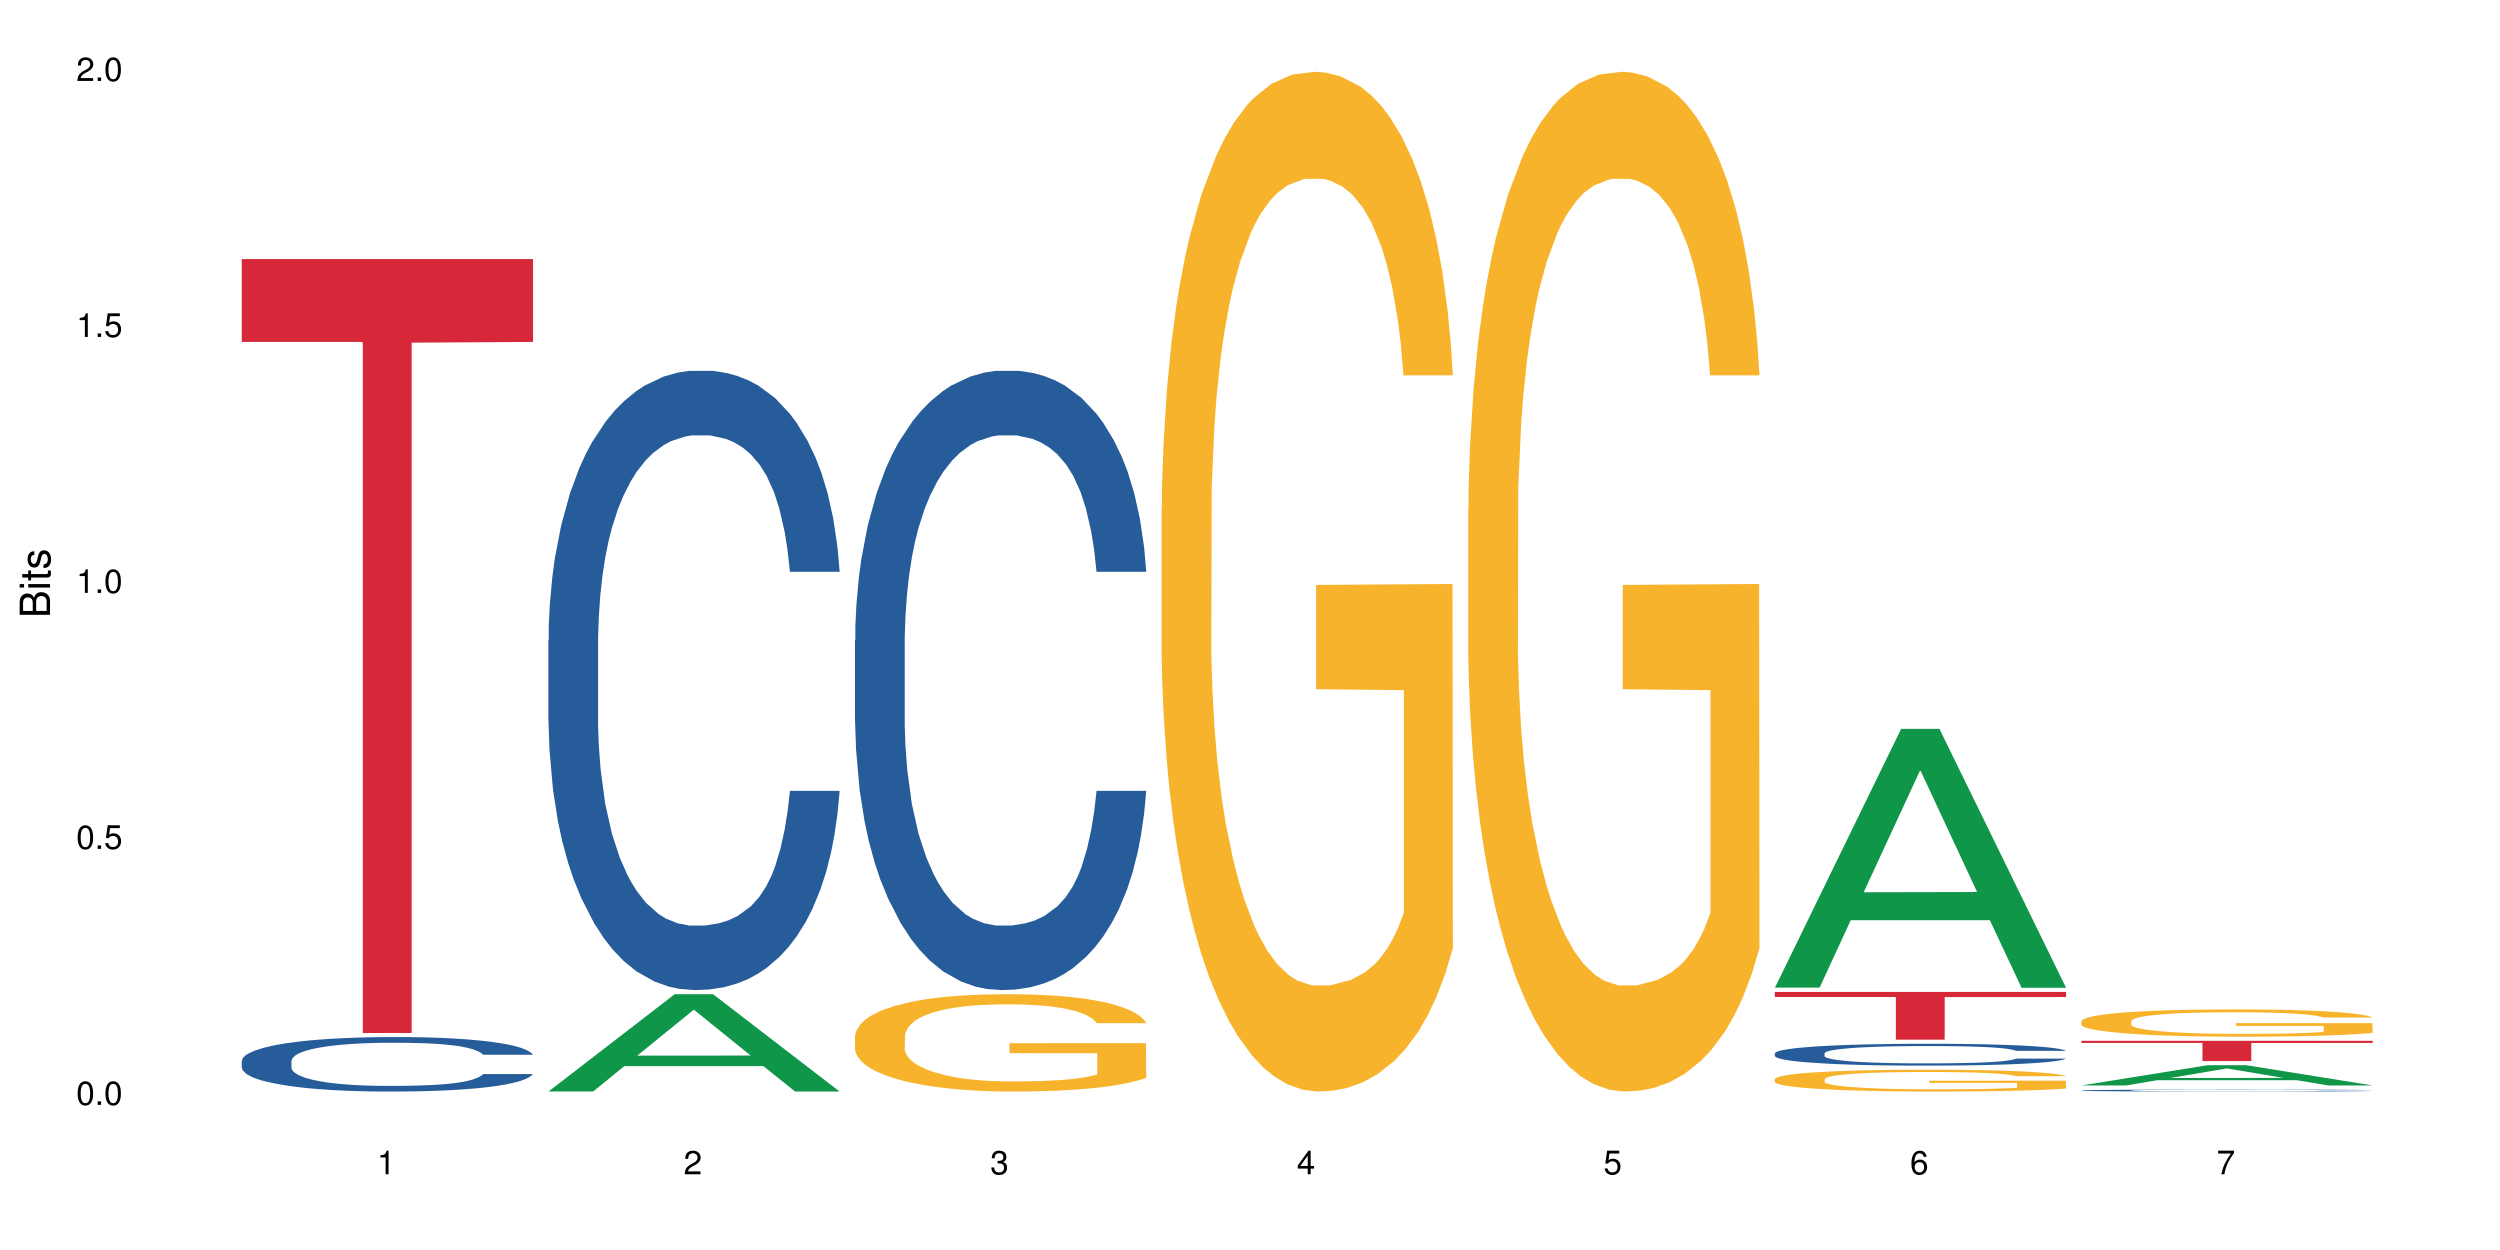 <?xml version="1.0" encoding="UTF-8"?>
<svg xmlns="http://www.w3.org/2000/svg" xmlns:xlink="http://www.w3.org/1999/xlink" width="720pt" height="360pt" viewBox="0 0 720 360" version="1.1">
<defs>
<g>
<symbol overflow="visible" id="glyph0-0">
<path style="stroke:none;" d=""/>
</symbol>
<symbol overflow="visible" id="glyph0-1">
<path style="stroke:none;" d="M 2.641 -6.797 C 2 -6.797 1.422 -6.531 1.078 -6.047 C 0.641 -5.453 0.406 -4.547 0.406 -3.297 C 0.406 -1 1.188 0.219 2.641 0.219 C 4.078 0.219 4.859 -1 4.859 -3.234 C 4.859 -4.562 4.656 -5.438 4.203 -6.047 C 3.844 -6.531 3.281 -6.797 2.641 -6.797 Z M 2.641 -6.047 C 3.547 -6.047 4 -5.125 4 -3.312 C 4 -1.375 3.562 -0.484 2.625 -0.484 C 1.734 -0.484 1.281 -1.422 1.281 -3.281 C 1.281 -5.141 1.734 -6.047 2.641 -6.047 Z M 2.641 -6.047 "/>
</symbol>
<symbol overflow="visible" id="glyph0-2">
<path style="stroke:none;" d="M 1.828 -1 L 0.828 -1 L 0.828 0 L 1.828 0 Z M 1.828 -1 "/>
</symbol>
<symbol overflow="visible" id="glyph0-3">
<path style="stroke:none;" d="M 4.562 -6.797 L 1.062 -6.797 L 0.547 -3.094 L 1.328 -3.094 C 1.719 -3.562 2.047 -3.734 2.578 -3.734 C 3.484 -3.734 4.062 -3.109 4.062 -2.094 C 4.062 -1.125 3.484 -0.531 2.578 -0.531 C 1.828 -0.531 1.375 -0.906 1.188 -1.672 L 0.328 -1.672 C 0.453 -1.109 0.547 -0.844 0.75 -0.594 C 1.125 -0.078 1.828 0.219 2.594 0.219 C 3.969 0.219 4.922 -0.781 4.922 -2.219 C 4.922 -3.562 4.031 -4.484 2.719 -4.484 C 2.25 -4.484 1.859 -4.359 1.469 -4.062 L 1.734 -5.969 L 4.562 -5.969 Z M 4.562 -6.797 "/>
</symbol>
<symbol overflow="visible" id="glyph0-4">
<path style="stroke:none;" d="M 2.484 -4.844 L 2.484 0 L 3.328 0 L 3.328 -6.797 L 2.766 -6.797 C 2.469 -5.75 2.281 -5.609 0.984 -5.453 L 0.984 -4.844 Z M 2.484 -4.844 "/>
</symbol>
<symbol overflow="visible" id="glyph0-5">
<path style="stroke:none;" d="M 4.859 -0.828 L 1.281 -0.828 C 1.359 -1.391 1.672 -1.75 2.5 -2.234 L 3.469 -2.75 C 4.406 -3.266 4.906 -3.969 4.906 -4.812 C 4.906 -5.375 4.672 -5.906 4.266 -6.266 C 3.859 -6.625 3.375 -6.797 2.719 -6.797 C 1.859 -6.797 1.219 -6.5 0.844 -5.922 C 0.609 -5.562 0.5 -5.125 0.484 -4.438 L 1.328 -4.438 C 1.359 -4.906 1.406 -5.188 1.531 -5.406 C 1.75 -5.812 2.188 -6.062 2.703 -6.062 C 3.469 -6.062 4.031 -5.516 4.031 -4.781 C 4.031 -4.25 3.719 -3.797 3.125 -3.438 L 2.234 -2.938 C 0.812 -2.141 0.406 -1.5 0.328 0 L 4.859 0 Z M 4.859 -0.828 "/>
</symbol>
<symbol overflow="visible" id="glyph0-6">
<path style="stroke:none;" d="M 2.125 -3.125 L 2.578 -3.125 C 3.516 -3.125 3.984 -2.703 3.984 -1.891 C 3.984 -1.031 3.469 -0.531 2.578 -0.531 C 1.656 -0.531 1.203 -0.984 1.156 -1.969 L 0.312 -1.969 C 0.344 -1.422 0.438 -1.078 0.609 -0.766 C 0.953 -0.109 1.625 0.219 2.547 0.219 C 3.953 0.219 4.859 -0.609 4.859 -1.906 C 4.859 -2.766 4.516 -3.25 3.703 -3.516 C 4.344 -3.766 4.656 -4.25 4.656 -4.938 C 4.656 -6.109 3.875 -6.797 2.578 -6.797 C 1.203 -6.797 0.484 -6.047 0.453 -4.609 L 1.297 -4.609 C 1.312 -5.016 1.344 -5.25 1.453 -5.453 C 1.641 -5.828 2.062 -6.062 2.594 -6.062 C 3.344 -6.062 3.797 -5.625 3.797 -4.906 C 3.797 -4.422 3.609 -4.141 3.25 -3.984 C 3.016 -3.891 2.719 -3.844 2.125 -3.844 Z M 2.125 -3.125 "/>
</symbol>
<symbol overflow="visible" id="glyph0-7">
<path style="stroke:none;" d="M 3.141 -1.625 L 3.141 0 L 3.984 0 L 3.984 -1.625 L 4.984 -1.625 L 4.984 -2.391 L 3.984 -2.391 L 3.984 -6.797 L 3.359 -6.797 L 0.266 -2.516 L 0.266 -1.625 Z M 3.141 -2.391 L 1 -2.391 L 3.141 -5.359 Z M 3.141 -2.391 "/>
</symbol>
<symbol overflow="visible" id="glyph0-8">
<path style="stroke:none;" d="M 4.781 -5.031 C 4.609 -6.141 3.891 -6.797 2.844 -6.797 C 2.094 -6.797 1.422 -6.438 1.031 -5.828 C 0.609 -5.172 0.406 -4.344 0.406 -3.094 C 0.406 -1.953 0.578 -1.234 0.984 -0.625 C 1.359 -0.078 1.953 0.219 2.703 0.219 C 3.984 0.219 4.922 -0.734 4.922 -2.078 C 4.922 -3.344 4.062 -4.234 2.844 -4.234 C 2.172 -4.234 1.641 -3.969 1.281 -3.469 C 1.281 -5.125 1.828 -6.047 2.797 -6.047 C 3.391 -6.047 3.797 -5.672 3.938 -5.031 Z M 2.734 -3.484 C 3.547 -3.484 4.062 -2.922 4.062 -2 C 4.062 -1.156 3.484 -0.531 2.703 -0.531 C 1.922 -0.531 1.328 -1.188 1.328 -2.047 C 1.328 -2.891 1.906 -3.484 2.734 -3.484 Z M 2.734 -3.484 "/>
</symbol>
<symbol overflow="visible" id="glyph0-9">
<path style="stroke:none;" d="M 4.984 -6.797 L 0.438 -6.797 L 0.438 -5.969 L 4.109 -5.969 C 2.5 -3.656 1.828 -2.234 1.328 0 L 2.219 0 C 2.594 -2.172 3.453 -4.047 4.984 -6.094 Z M 4.984 -6.797 "/>
</symbol>
<symbol overflow="visible" id="glyph1-0">
<path style="stroke:none;" d=""/>
</symbol>
<symbol overflow="visible" id="glyph1-1">
<path style="stroke:none;" d="M 0 -0.953 L 0 -4.891 C 0 -5.719 -0.234 -6.344 -0.734 -6.797 C -1.188 -7.234 -1.812 -7.469 -2.5 -7.469 C -3.547 -7.469 -4.188 -7 -4.625 -5.875 C -4.984 -6.672 -5.641 -7.094 -6.531 -7.094 C -7.156 -7.094 -7.734 -6.859 -8.141 -6.391 C -8.562 -5.938 -8.75 -5.344 -8.75 -4.5 L -8.75 -0.953 Z M -4.984 -2.062 L -7.766 -2.062 L -7.766 -4.219 C -7.766 -4.844 -7.688 -5.203 -7.453 -5.5 C -7.219 -5.812 -6.859 -5.969 -6.375 -5.969 C -5.906 -5.969 -5.531 -5.812 -5.297 -5.5 C -5.062 -5.203 -4.984 -4.844 -4.984 -4.219 Z M -0.984 -2.062 L -4 -2.062 L -4 -4.781 C -4 -5.328 -3.859 -5.688 -3.578 -5.953 C -3.297 -6.219 -2.922 -6.359 -2.484 -6.359 C -2.062 -6.359 -1.688 -6.219 -1.406 -5.953 C -1.109 -5.688 -0.984 -5.328 -0.984 -4.781 Z M -0.984 -2.062 "/>
</symbol>
<symbol overflow="visible" id="glyph1-2">
<path style="stroke:none;" d="M -6.281 -1.797 L -6.281 -0.797 L 0 -0.797 L 0 -1.797 Z M -8.75 -1.797 L -8.75 -0.797 L -7.484 -0.797 L -7.484 -1.797 Z M -8.75 -1.797 "/>
</symbol>
<symbol overflow="visible" id="glyph1-3">
<path style="stroke:none;" d="M -6.281 -3.047 L -6.281 -2.016 L -8.016 -2.016 L -8.016 -1.016 L -6.281 -1.016 L -6.281 -0.172 L -5.469 -0.172 L -5.469 -1.016 L -0.719 -1.016 C -0.078 -1.016 0.281 -1.453 0.281 -2.234 C 0.281 -2.469 0.25 -2.719 0.188 -3.047 L -0.641 -3.047 C -0.609 -2.922 -0.594 -2.766 -0.594 -2.562 C -0.594 -2.141 -0.719 -2.016 -1.156 -2.016 L -5.469 -2.016 L -5.469 -3.047 Z M -6.281 -3.047 "/>
</symbol>
<symbol overflow="visible" id="glyph1-4">
<path style="stroke:none;" d="M -4.531 -5.25 C -5.766 -5.25 -6.469 -4.422 -6.469 -2.969 C -6.469 -1.516 -5.719 -0.562 -4.547 -0.562 C -3.562 -0.562 -3.094 -1.062 -2.734 -2.562 L -2.516 -3.484 C -2.344 -4.188 -2.094 -4.469 -1.625 -4.469 C -1.047 -4.469 -0.641 -3.875 -0.641 -3 C -0.641 -2.453 -0.797 -2 -1.062 -1.75 C -1.25 -1.594 -1.422 -1.531 -1.875 -1.469 L -1.875 -0.406 C -0.422 -0.453 0.281 -1.266 0.281 -2.922 C 0.281 -4.5 -0.5 -5.516 -1.719 -5.516 C -2.656 -5.516 -3.172 -4.984 -3.469 -3.734 L -3.703 -2.766 C -3.891 -1.953 -4.156 -1.609 -4.594 -1.609 C -5.172 -1.609 -5.547 -2.125 -5.547 -2.938 C -5.547 -3.75 -5.203 -4.172 -4.531 -4.203 Z M -4.531 -5.25 "/>
</symbol>
</g>
</defs>
<g id="surface14652">
<rect x="0" y="0" width="720" height="360" style="fill:rgb(100%,100%,100%);fill-opacity:1;stroke:none;"/>
<path style=" stroke:none;fill-rule:nonzero;fill:rgb(14.51%,36.078%,60%);fill-opacity:1;" d="M 69.629 305.508 L 69.73 305.496 L 69.73 305.152 L 70.039 304.605 L 70.754 303.918 L 71.473 303.445 L 73.312 302.598 L 75.871 301.781 L 78.531 301.152 L 80.473 300.777 L 82.211 300.492 L 86.203 299.961 L 88.762 299.688 L 91.523 299.445 L 94.898 299.199 L 97.352 299.059 L 102.879 298.828 L 106.969 298.727 L 110.141 298.684 L 116.996 298.684 L 121.086 298.742 L 124.055 298.812 L 127.328 298.93 L 130.09 299.059 L 134.898 299.371 L 139.195 299.773 L 141.141 300.004 L 144.207 300.449 L 146.562 300.879 L 148.199 301.25 L 150.039 301.781 L 151.676 302.426 L 152.902 303.16 L 153.516 303.773 L 139.195 303.773 L 138.48 303.203 L 137.66 302.758 L 136.125 302.168 L 134.59 301.754 L 132.441 301.336 L 130.5 301.066 L 127.84 300.793 L 125.488 300.621 L 123.031 300.492 L 120.68 300.406 L 116.176 300.32 L 110.961 300.32 L 109.016 300.348 L 105.027 300.461 L 102.879 300.562 L 99.809 300.766 L 97.66 300.949 L 95.102 301.238 L 93.363 301.48 L 91.215 301.855 L 89.68 302.184 L 87.941 302.656 L 86.918 303.016 L 85.996 303.418 L 85.18 303.891 L 84.566 304.391 L 84.156 304.922 L 83.953 305.438 L 83.953 307.66 L 84.156 308.176 L 84.668 308.777 L 85.996 309.652 L 87.941 310.414 L 90.191 311.016 L 92.34 311.445 L 93.566 311.645 L 95.203 311.875 L 97.762 312.164 L 101.445 312.449 L 103.594 312.562 L 106.867 312.68 L 110.242 312.734 L 114.746 312.734 L 118.734 312.68 L 121.395 312.605 L 124.156 312.492 L 127.941 312.25 L 130.293 312.02 L 132.34 311.746 L 133.875 311.473 L 134.898 311.246 L 136.434 310.801 L 137.66 310.312 L 138.582 309.812 L 139.195 309.324 L 153.516 309.324 L 152.902 309.898 L 151.984 310.457 L 151.062 310.871 L 149.629 311.375 L 147.992 311.82 L 145.641 312.32 L 143.695 312.648 L 141.141 313.008 L 138.785 313.281 L 136.227 313.523 L 132.441 313.812 L 129.988 313.953 L 127.328 314.082 L 124.156 314.199 L 120.168 314.301 L 115.871 314.355 L 111.879 314.371 L 107.582 314.344 L 104.414 314.285 L 100.219 314.156 L 95 313.898 L 91.215 313.625 L 88.25 313.352 L 85.691 313.066 L 82.828 312.68 L 79.145 312.047 L 76.895 311.559 L 75.359 311.16 L 73.621 310.602 L 72.391 310.098 L 70.961 309.297 L 69.938 308.277 L 69.629 307.488 Z M 69.629 305.508 "/>
<path style=" stroke:none;fill-rule:nonzero;fill:rgb(83.922%,15.686%,22.353%);fill-opacity:1;" d="M 69.629 74.617 L 153.516 74.617 L 153.516 98.477 L 118.555 98.684 L 118.555 297.504 L 104.488 297.504 L 104.488 98.895 L 104.285 98.477 L 69.629 98.477 Z M 69.629 74.617 "/>
<path style=" stroke:none;fill-rule:nonzero;fill:rgb(6.275%,58.824%,28.235%);fill-opacity:1;" d="M 157.934 314.344 L 158.023 314.316 L 194.32 286.324 L 205.344 286.324 L 241.82 314.371 L 229.004 314.371 L 219.863 307.051 L 179.801 307.051 L 170.84 314.344 L 157.934 314.344 L 183.656 304.023 L 216.188 303.996 L 199.965 290.906 L 199.785 290.883 L 199.609 290.961 L 183.566 303.996 L 183.656 304.023 Z M 157.934 314.344 "/>
<path style=" stroke:none;fill-rule:nonzero;fill:rgb(14.51%,36.078%,60%);fill-opacity:1;" d="M 157.934 184.402 L 158.035 184.238 L 158.035 180.324 L 158.344 174.133 L 159.059 166.305 L 159.773 160.926 L 161.617 151.309 L 164.172 142.016 L 166.832 134.844 L 168.777 130.605 L 170.516 127.344 L 174.504 121.312 L 177.062 118.215 L 179.824 115.445 L 183.203 112.676 L 185.656 111.043 L 191.18 108.434 L 195.273 107.293 L 198.445 106.805 L 205.297 106.805 L 209.391 107.457 L 212.359 108.273 L 215.633 109.578 L 218.395 111.043 L 223.203 114.629 L 227.5 119.195 L 229.441 121.805 L 232.512 126.855 L 234.863 131.746 L 236.5 135.984 L 238.344 142.016 L 239.98 149.352 L 241.207 157.668 L 241.82 164.676 L 227.5 164.676 L 226.781 158.156 L 225.965 153.102 L 224.43 146.418 L 222.895 141.691 L 220.746 136.965 L 218.801 133.867 L 216.145 130.77 L 213.789 128.812 L 211.336 127.344 L 208.98 126.367 L 204.48 125.391 L 199.262 125.391 L 197.32 125.715 L 193.328 127.02 L 191.18 128.16 L 188.113 130.441 L 185.965 132.562 L 183.406 135.824 L 181.668 138.594 L 179.52 142.832 L 177.984 146.582 L 176.246 151.961 L 175.223 156.035 L 174.301 160.602 L 173.484 165.98 L 172.867 171.688 L 172.461 177.719 L 172.254 183.586 L 172.254 208.855 L 172.461 214.723 L 172.973 221.57 L 174.301 231.512 L 176.246 240.152 L 178.496 247 L 180.645 251.891 L 181.871 254.172 L 183.508 256.781 L 186.066 260.043 L 189.75 263.301 L 191.898 264.605 L 195.172 265.91 L 198.547 266.562 L 203.047 266.562 L 207.039 265.91 L 209.699 265.094 L 212.461 263.793 L 216.246 261.02 L 218.598 258.41 L 220.645 255.312 L 222.18 252.219 L 223.203 249.609 L 224.734 244.555 L 225.965 239.012 L 226.883 233.309 L 227.5 227.766 L 241.82 227.766 L 241.207 234.285 L 240.285 240.645 L 239.367 245.371 L 237.934 251.074 L 236.297 256.129 L 233.945 261.836 L 232 265.586 L 229.441 269.66 L 227.09 272.758 L 224.531 275.527 L 220.746 278.789 L 218.293 280.418 L 215.633 281.887 L 212.461 283.191 L 208.469 284.332 L 204.172 284.984 L 200.184 285.145 L 195.887 284.82 L 192.715 284.168 L 188.52 282.699 L 183.305 279.766 L 179.52 276.668 L 176.551 273.57 L 173.992 270.312 L 171.129 265.91 L 167.445 258.738 L 165.195 253.195 L 163.66 248.629 L 161.922 242.273 L 160.695 236.566 L 159.262 227.438 L 158.238 215.863 L 157.934 206.898 Z M 157.934 184.402 "/>
<path style=" stroke:none;fill-rule:nonzero;fill:rgb(14.51%,36.078%,60%);fill-opacity:1;" d="M 246.234 184.402 L 246.34 184.238 L 246.34 180.324 L 246.645 174.133 L 247.359 166.305 L 248.078 160.926 L 249.918 151.309 L 252.477 142.016 L 255.137 134.844 L 257.078 130.605 L 258.82 127.344 L 262.809 121.312 L 265.367 118.215 L 268.129 115.445 L 271.504 112.676 L 273.961 111.043 L 279.484 108.434 L 283.578 107.293 L 286.746 106.805 L 293.602 106.805 L 297.695 107.457 L 300.66 108.273 L 303.934 109.578 L 306.695 111.043 L 311.504 114.629 L 315.801 119.195 L 317.746 121.805 L 320.812 126.855 L 323.168 131.746 L 324.805 135.984 L 326.645 142.016 L 328.281 149.352 L 329.512 157.668 L 330.125 164.676 L 315.801 164.676 L 315.086 158.156 L 314.266 153.102 L 312.734 146.418 L 311.199 141.691 L 309.051 136.965 L 307.105 133.867 L 304.445 130.77 L 302.094 128.812 L 299.637 127.344 L 297.285 126.367 L 292.785 125.391 L 287.566 125.391 L 285.621 125.715 L 281.633 127.02 L 279.484 128.16 L 276.414 130.441 L 274.266 132.562 L 271.711 135.824 L 269.969 138.594 L 267.82 142.832 L 266.289 146.582 L 264.547 151.961 L 263.523 156.035 L 262.605 160.602 L 261.785 165.98 L 261.172 171.688 L 260.762 177.719 L 260.559 183.586 L 260.559 208.855 L 260.762 214.723 L 261.273 221.57 L 262.605 231.512 L 264.547 240.152 L 266.797 247 L 268.945 251.891 L 270.176 254.172 L 271.812 256.781 L 274.367 260.043 L 278.051 263.301 L 280.199 264.605 L 283.473 265.91 L 286.852 266.562 L 291.352 266.562 L 295.34 265.91 L 298 265.094 L 300.762 263.793 L 304.547 261.02 L 306.902 258.41 L 308.949 255.312 L 310.48 252.219 L 311.504 249.609 L 313.039 244.555 L 314.266 239.012 L 315.188 233.309 L 315.801 227.766 L 330.125 227.766 L 329.512 234.285 L 328.59 240.645 L 327.668 245.371 L 326.238 251.074 L 324.602 256.129 L 322.246 261.836 L 320.305 265.586 L 317.746 269.66 L 315.391 272.758 L 312.836 275.527 L 309.051 278.789 L 306.594 280.418 L 303.934 281.887 L 300.762 283.191 L 296.773 284.332 L 292.477 284.984 L 288.488 285.145 L 284.191 284.82 L 281.02 284.168 L 276.824 282.699 L 271.605 279.766 L 267.82 276.668 L 264.855 273.57 L 262.297 270.312 L 259.434 265.91 L 255.75 258.738 L 253.5 253.195 L 251.965 248.629 L 250.227 242.273 L 248.996 236.566 L 247.566 227.438 L 246.543 215.863 L 246.234 206.898 Z M 246.234 184.402 "/>
<path style=" stroke:none;fill-rule:nonzero;fill:rgb(96.863%,70.196%,16.863%);fill-opacity:1;" d="M 246.234 298.336 L 246.34 298.312 L 246.34 297.801 L 246.746 296.648 L 247.77 295.059 L 249.102 293.754 L 250.531 292.73 L 251.453 292.191 L 252.988 291.422 L 254.316 290.859 L 257.695 289.707 L 261.992 288.633 L 264.344 288.172 L 267.004 287.734 L 270.789 287.246 L 272.527 287.07 L 277.848 286.66 L 283.883 286.402 L 290.531 286.324 L 293.602 286.352 L 297.797 286.453 L 303.523 286.734 L 306.801 286.992 L 309.355 287.246 L 312.016 287.582 L 315.289 288.094 L 318.359 288.707 L 320.812 289.324 L 323.27 290.09 L 325.316 290.91 L 327.055 291.809 L 328.59 292.883 L 329.512 293.777 L 330.125 294.676 L 315.902 294.676 L 315.086 293.777 L 314.164 293.086 L 312.629 292.242 L 311.094 291.629 L 309.562 291.141 L 306.695 290.477 L 304.242 290.066 L 301.172 289.707 L 298.207 289.477 L 294.828 289.324 L 292.785 289.27 L 287.363 289.27 L 282.449 289.449 L 279.586 289.656 L 277.539 289.859 L 274.676 290.246 L 272.938 290.551 L 271.914 290.758 L 268.844 291.551 L 266.797 292.27 L 265.672 292.754 L 264.242 293.523 L 263.219 294.215 L 262.094 295.238 L 261.48 296.008 L 260.66 297.75 L 260.559 302.359 L 260.863 303.332 L 261.48 304.383 L 262.297 305.305 L 263.523 306.277 L 264.754 307.02 L 266.902 308.02 L 268.742 308.684 L 270.176 309.121 L 272.938 309.812 L 274.062 310.043 L 276.723 310.504 L 279.484 310.863 L 282.859 311.168 L 285.418 311.324 L 289.512 311.449 L 294.727 311.449 L 300.867 311.297 L 304.754 311.094 L 307.414 310.887 L 309.152 310.707 L 311.301 310.426 L 312.836 310.172 L 314.266 309.887 L 316.008 309.453 L 316.008 303.332 L 290.738 303.305 L 290.738 300.438 L 330.023 300.414 L 330.125 310.426 L 327.977 311.117 L 325.316 311.785 L 322.758 312.297 L 320.098 312.73 L 316.312 313.219 L 313.242 313.527 L 308.539 313.883 L 304.242 314.113 L 299.738 314.27 L 295.75 314.344 L 291.043 314.371 L 286.852 314.32 L 282.348 314.164 L 278.77 313.961 L 275.496 313.703 L 272.223 313.371 L 268.129 312.832 L 265.469 312.398 L 262.707 311.859 L 259.945 311.219 L 257.488 310.527 L 255.852 309.992 L 254.215 309.375 L 252.477 308.609 L 250.84 307.738 L 249.613 306.941 L 248.488 306.047 L 247.668 305.203 L 246.852 304.051 L 246.441 303.129 L 246.234 302.332 Z M 246.234 298.336 "/>
<path style=" stroke:none;fill-rule:nonzero;fill:rgb(96.863%,70.196%,16.863%);fill-opacity:1;" d="M 334.539 146.461 L 334.641 146.191 L 334.641 140.828 L 335.051 128.758 L 336.074 112.129 L 337.402 98.449 L 338.836 87.719 L 339.758 82.086 L 341.293 74.039 L 342.621 68.141 L 345.996 56.07 L 350.293 44.805 L 352.648 39.977 L 355.305 35.414 L 359.09 30.32 L 360.832 28.441 L 366.152 24.148 L 372.188 21.469 L 378.836 20.664 L 381.906 20.93 L 386.102 22.004 L 391.828 24.953 L 395.102 27.637 L 397.66 30.32 L 400.32 33.805 L 403.594 39.172 L 406.664 45.609 L 409.117 52.047 L 411.574 60.094 L 413.617 68.676 L 415.359 78.062 L 416.895 89.328 L 417.812 98.715 L 418.426 108.105 L 404.207 108.105 L 403.391 98.715 L 402.469 91.477 L 400.934 82.625 L 399.398 76.188 L 397.863 71.09 L 395 64.117 L 392.543 59.824 L 389.477 56.07 L 386.508 53.656 L 383.133 52.047 L 381.086 51.508 L 375.664 51.508 L 370.754 53.387 L 367.891 55.531 L 365.844 57.68 L 362.98 61.703 L 361.238 64.922 L 360.219 67.066 L 357.148 75.383 L 355.102 82.891 L 353.977 87.988 L 352.543 96.035 L 351.52 103.277 L 350.395 114.004 L 349.781 122.051 L 348.965 140.293 L 348.863 188.574 L 349.168 198.766 L 349.781 209.762 L 350.602 219.418 L 351.828 229.609 L 353.055 237.391 L 355.203 247.852 L 357.047 254.824 L 358.477 259.383 L 361.238 266.625 L 362.367 269.039 L 365.023 273.867 L 367.789 277.625 L 371.164 280.844 L 373.723 282.453 L 377.812 283.793 L 383.031 283.793 L 389.168 282.184 L 393.055 280.039 L 395.715 277.891 L 397.457 276.016 L 399.605 273.062 L 401.137 270.383 L 402.57 267.43 L 404.309 262.871 L 404.309 198.766 L 379.039 198.496 L 379.039 168.457 L 418.324 168.188 L 418.426 273.062 L 416.277 280.305 L 413.617 287.281 L 411.062 292.645 L 408.402 297.203 L 404.617 302.301 L 401.547 305.52 L 396.84 309.273 L 392.543 311.688 L 388.043 313.297 L 384.055 314.102 L 379.348 314.371 L 375.152 313.836 L 370.652 312.227 L 367.07 310.078 L 363.797 307.398 L 360.523 303.91 L 356.434 298.277 L 353.773 293.719 L 351.012 288.086 L 348.246 281.379 L 345.793 274.137 L 344.156 268.504 L 342.52 262.066 L 340.781 254.02 L 339.145 244.898 L 337.914 236.586 L 336.789 227.195 L 335.973 218.344 L 335.152 206.277 L 334.742 196.621 L 334.539 188.305 Z M 334.539 146.461 "/>
<path style=" stroke:none;fill-rule:nonzero;fill:rgb(96.863%,70.196%,16.863%);fill-opacity:1;" d="M 422.844 146.461 L 422.945 146.191 L 422.945 140.828 L 423.355 128.758 L 424.375 112.129 L 425.707 98.449 L 427.141 87.719 L 428.059 82.086 L 429.594 74.039 L 430.926 68.141 L 434.301 56.07 L 438.598 44.805 L 440.949 39.977 L 443.609 35.414 L 447.395 30.32 L 449.133 28.441 L 454.453 24.148 L 460.488 21.469 L 467.141 20.664 L 470.207 20.93 L 474.402 22.004 L 480.133 24.953 L 483.406 27.637 L 485.965 30.32 L 488.621 33.805 L 491.898 39.172 L 494.965 45.609 L 497.422 52.047 L 499.875 60.094 L 501.922 68.676 L 503.66 78.062 L 505.195 89.328 L 506.117 98.715 L 506.73 108.105 L 492.512 108.105 L 491.691 98.715 L 490.77 91.477 L 489.238 82.625 L 487.703 76.188 L 486.168 71.09 L 483.305 64.117 L 480.848 59.824 L 477.777 56.07 L 474.812 53.656 L 471.438 52.047 L 469.391 51.508 L 463.969 51.508 L 459.059 53.387 L 456.191 55.531 L 454.148 57.68 L 451.281 61.703 L 449.543 64.922 L 448.52 67.066 L 445.453 75.383 L 443.406 82.891 L 442.281 87.988 L 440.848 96.035 L 439.824 103.277 L 438.699 114.004 L 438.086 122.051 L 437.266 140.293 L 437.164 188.574 L 437.473 198.766 L 438.086 209.762 L 438.902 219.418 L 440.133 229.609 L 441.359 237.391 L 443.508 247.852 L 445.348 254.824 L 446.781 259.383 L 449.543 266.625 L 450.668 269.039 L 453.328 273.867 L 456.09 277.625 L 459.465 280.844 L 462.023 282.453 L 466.117 283.793 L 471.332 283.793 L 477.473 282.184 L 481.359 280.039 L 484.02 277.891 L 485.758 276.016 L 487.906 273.062 L 489.441 270.383 L 490.875 267.43 L 492.613 262.871 L 492.613 198.766 L 467.344 198.496 L 467.344 168.457 L 506.629 168.188 L 506.73 273.062 L 504.582 280.305 L 501.922 287.281 L 499.363 292.645 L 496.703 297.203 L 492.918 302.301 L 489.852 305.52 L 485.145 309.273 L 480.848 311.688 L 476.348 313.297 L 472.355 314.102 L 467.652 314.371 L 463.457 313.836 L 458.957 312.227 L 455.375 310.078 L 452.102 307.398 L 448.828 303.91 L 444.734 298.277 L 442.074 293.719 L 439.312 288.086 L 436.551 281.379 L 434.094 274.137 L 432.457 268.504 L 430.82 262.066 L 429.082 254.02 L 427.445 244.898 L 426.219 236.586 L 425.094 227.195 L 424.273 218.344 L 423.457 206.277 L 423.047 196.621 L 422.844 188.305 Z M 422.844 146.461 "/>
<path style=" stroke:none;fill-rule:nonzero;fill:rgb(6.275%,58.824%,28.235%);fill-opacity:1;" d="M 511.145 284.422 L 511.234 284.352 L 547.531 209.91 L 558.559 209.91 L 595.035 284.492 L 582.219 284.492 L 573.074 265.023 L 533.016 265.023 L 524.051 284.422 L 511.145 284.422 L 536.867 256.969 L 569.402 256.898 L 553.18 222.094 L 553 222.023 L 552.82 222.234 L 536.777 256.898 L 536.867 256.969 Z M 511.145 284.422 "/>
<path style=" stroke:none;fill-rule:nonzero;fill:rgb(14.51%,36.078%,60%);fill-opacity:1;" d="M 511.145 303.348 L 511.246 303.344 L 511.246 303.203 L 511.555 302.984 L 512.27 302.711 L 512.988 302.52 L 514.828 302.18 L 517.387 301.852 L 520.047 301.602 L 521.988 301.449 L 523.73 301.336 L 527.719 301.121 L 530.277 301.012 L 533.039 300.914 L 536.414 300.816 L 538.871 300.762 L 544.395 300.668 L 548.484 300.629 L 551.656 300.609 L 558.512 300.609 L 562.605 300.633 L 565.57 300.664 L 568.844 300.707 L 571.605 300.762 L 576.414 300.887 L 580.711 301.047 L 582.656 301.141 L 585.723 301.316 L 588.078 301.492 L 589.715 301.641 L 591.555 301.852 L 593.191 302.113 L 594.422 302.406 L 595.035 302.652 L 580.711 302.652 L 579.996 302.422 L 579.176 302.242 L 577.641 302.008 L 576.109 301.84 L 573.961 301.676 L 572.016 301.566 L 569.355 301.457 L 567.004 301.387 L 564.547 301.336 L 562.195 301.301 L 557.691 301.266 L 552.477 301.266 L 550.531 301.277 L 546.543 301.324 L 544.395 301.363 L 541.324 301.445 L 539.176 301.52 L 536.617 301.633 L 534.879 301.73 L 532.73 301.883 L 531.195 302.016 L 529.457 302.203 L 528.434 302.348 L 527.516 302.508 L 526.695 302.699 L 526.082 302.898 L 525.672 303.113 L 525.469 303.32 L 525.469 304.211 L 525.672 304.418 L 526.184 304.66 L 527.516 305.008 L 529.457 305.312 L 531.707 305.555 L 533.855 305.727 L 535.086 305.809 L 536.723 305.902 L 539.277 306.016 L 542.961 306.129 L 545.109 306.176 L 548.383 306.223 L 551.762 306.246 L 556.262 306.246 L 560.25 306.223 L 562.91 306.195 L 565.672 306.148 L 569.457 306.051 L 571.812 305.957 L 573.855 305.848 L 575.391 305.738 L 576.414 305.648 L 577.949 305.469 L 579.176 305.273 L 580.098 305.074 L 580.711 304.879 L 595.035 304.879 L 594.422 305.105 L 593.5 305.332 L 592.578 305.5 L 591.145 305.699 L 589.508 305.879 L 587.156 306.078 L 585.211 306.211 L 582.656 306.355 L 580.301 306.465 L 577.746 306.562 L 573.961 306.676 L 571.504 306.734 L 568.844 306.785 L 565.672 306.832 L 561.684 306.871 L 557.387 306.895 L 553.398 306.902 L 549.102 306.891 L 545.93 306.867 L 541.734 306.816 L 536.516 306.711 L 532.73 306.602 L 529.766 306.492 L 527.207 306.379 L 524.344 306.223 L 520.66 305.969 L 518.41 305.773 L 516.875 305.613 L 515.137 305.391 L 513.906 305.188 L 512.477 304.867 L 511.453 304.457 L 511.145 304.141 Z M 511.145 303.348 "/>
<path style=" stroke:none;fill-rule:nonzero;fill:rgb(96.863%,70.196%,16.863%);fill-opacity:1;" d="M 511.145 310.773 L 511.246 310.77 L 511.246 310.652 L 511.656 310.395 L 512.68 310.039 L 514.012 309.746 L 515.441 309.516 L 516.363 309.395 L 517.898 309.223 L 519.227 309.098 L 522.605 308.84 L 526.898 308.598 L 529.254 308.496 L 531.914 308.398 L 535.699 308.289 L 537.438 308.246 L 542.758 308.156 L 548.793 308.098 L 555.441 308.082 L 558.512 308.086 L 562.707 308.109 L 568.434 308.172 L 571.707 308.23 L 574.266 308.289 L 576.926 308.363 L 580.199 308.477 L 583.27 308.613 L 585.723 308.754 L 588.18 308.926 L 590.227 309.109 L 591.965 309.309 L 593.5 309.551 L 594.422 309.754 L 595.035 309.953 L 580.812 309.953 L 579.996 309.754 L 579.074 309.598 L 577.539 309.406 L 576.004 309.27 L 574.473 309.16 L 571.605 309.012 L 569.152 308.918 L 566.082 308.84 L 563.117 308.789 L 559.738 308.754 L 557.691 308.742 L 552.27 308.742 L 547.359 308.781 L 544.496 308.828 L 542.449 308.875 L 539.586 308.961 L 537.848 309.027 L 536.824 309.074 L 533.754 309.254 L 531.707 309.414 L 530.582 309.523 L 529.152 309.695 L 528.129 309.852 L 527.004 310.078 L 526.391 310.254 L 525.57 310.645 L 525.469 311.676 L 525.773 311.895 L 526.391 312.129 L 527.207 312.336 L 528.434 312.555 L 529.664 312.723 L 531.812 312.945 L 533.652 313.094 L 535.086 313.191 L 537.848 313.348 L 538.973 313.398 L 541.633 313.504 L 544.395 313.582 L 547.77 313.652 L 550.328 313.688 L 554.418 313.715 L 559.637 313.715 L 565.773 313.68 L 569.664 313.637 L 572.324 313.59 L 574.062 313.551 L 576.211 313.484 L 577.746 313.43 L 579.176 313.367 L 580.914 313.27 L 580.914 311.895 L 555.648 311.891 L 555.648 311.246 L 594.93 311.238 L 595.035 313.484 L 592.887 313.641 L 590.227 313.789 L 587.668 313.906 L 585.008 314.004 L 581.223 314.113 L 578.152 314.18 L 573.449 314.262 L 569.152 314.312 L 564.648 314.348 L 560.66 314.363 L 555.953 314.371 L 551.762 314.359 L 547.258 314.324 L 543.68 314.277 L 540.402 314.223 L 537.129 314.148 L 533.039 314.027 L 530.379 313.93 L 527.617 313.809 L 524.855 313.664 L 522.398 313.508 L 520.762 313.387 L 519.125 313.25 L 517.387 313.078 L 515.75 312.883 L 514.523 312.703 L 513.395 312.504 L 512.578 312.312 L 511.758 312.055 L 511.352 311.848 L 511.145 311.672 Z M 511.145 310.773 "/>
<path style=" stroke:none;fill-rule:nonzero;fill:rgb(83.922%,15.686%,22.353%);fill-opacity:1;" d="M 511.145 285.672 L 595.035 285.672 L 595.035 287.145 L 560.07 287.156 L 560.07 299.43 L 546.004 299.43 L 546.004 287.172 L 545.801 287.145 L 511.145 287.145 Z M 511.145 285.672 "/>
<path style=" stroke:none;fill-rule:nonzero;fill:rgb(6.275%,58.824%,28.235%);fill-opacity:1;" d="M 599.449 312.609 L 599.539 312.605 L 635.836 306.77 L 646.859 306.77 L 683.336 312.613 L 670.52 312.613 L 661.379 311.09 L 621.316 311.09 L 612.355 312.609 L 599.449 312.609 L 625.172 310.457 L 657.703 310.453 L 641.484 307.727 L 641.305 307.719 L 641.125 307.738 L 625.082 310.453 L 625.172 310.457 Z M 599.449 312.609 "/>
<path style=" stroke:none;fill-rule:nonzero;fill:rgb(14.51%,36.078%,60%);fill-opacity:1;" d="M 599.449 314.047 L 599.551 314.043 L 599.551 314.031 L 599.859 314.012 L 600.574 313.988 L 601.289 313.969 L 603.133 313.938 L 605.688 313.906 L 608.348 313.887 L 610.293 313.871 L 612.031 313.859 L 616.023 313.84 L 618.578 313.832 L 621.34 313.82 L 624.719 313.812 L 627.172 313.809 L 632.695 313.801 L 636.789 313.797 L 639.961 313.793 L 646.816 313.793 L 650.906 313.797 L 653.875 313.801 L 657.148 313.805 L 659.91 313.809 L 664.719 313.82 L 669.016 313.836 L 670.957 313.844 L 674.027 313.859 L 676.379 313.875 L 678.016 313.887 L 679.859 313.906 L 681.496 313.934 L 682.723 313.957 L 683.336 313.98 L 669.016 313.98 L 668.297 313.961 L 667.48 313.945 L 665.945 313.922 L 664.41 313.906 L 662.262 313.891 L 660.32 313.883 L 657.66 313.871 L 655.305 313.867 L 652.852 313.859 L 650.496 313.859 L 645.996 313.855 L 638.836 313.855 L 634.844 313.859 L 632.695 313.863 L 629.629 313.871 L 627.48 313.879 L 624.922 313.887 L 623.184 313.898 L 621.035 313.91 L 619.5 313.922 L 617.762 313.941 L 616.738 313.953 L 615.816 313.969 L 615 313.984 L 614.387 314.004 L 613.977 314.023 L 613.77 314.043 L 613.77 314.125 L 613.977 314.145 L 614.488 314.164 L 615.816 314.199 L 617.762 314.227 L 620.012 314.246 L 622.16 314.262 L 623.387 314.27 L 625.023 314.277 L 627.582 314.289 L 631.266 314.301 L 633.414 314.305 L 636.688 314.309 L 640.062 314.312 L 644.562 314.312 L 648.555 314.309 L 651.215 314.305 L 653.977 314.301 L 657.762 314.293 L 660.113 314.285 L 662.16 314.273 L 663.695 314.266 L 664.719 314.254 L 666.254 314.238 L 667.48 314.223 L 668.402 314.203 L 669.016 314.184 L 683.336 314.184 L 682.723 314.207 L 681.801 314.227 L 680.883 314.242 L 679.449 314.262 L 677.812 314.277 L 675.461 314.297 L 673.516 314.309 L 670.957 314.32 L 668.605 314.332 L 666.047 314.34 L 662.262 314.352 L 659.809 314.355 L 657.148 314.359 L 653.977 314.363 L 649.988 314.367 L 645.691 314.371 L 637.402 314.371 L 634.23 314.367 L 630.039 314.363 L 624.82 314.352 L 621.035 314.344 L 618.066 314.332 L 615.512 314.324 L 612.645 314.309 L 608.965 314.285 L 606.711 314.266 L 605.18 314.254 L 603.438 314.23 L 602.211 314.215 L 600.777 314.184 L 599.754 314.148 L 599.449 314.117 Z M 599.449 314.047 "/>
<path style=" stroke:none;fill-rule:nonzero;fill:rgb(96.863%,70.196%,16.863%);fill-opacity:1;" d="M 599.449 294.078 L 599.551 294.07 L 599.551 293.93 L 599.961 293.605 L 600.984 293.16 L 602.312 292.797 L 603.746 292.508 L 604.668 292.359 L 606.199 292.145 L 607.531 291.984 L 610.906 291.664 L 615.203 291.363 L 617.555 291.234 L 620.215 291.109 L 624 290.977 L 625.742 290.926 L 631.059 290.809 L 637.098 290.738 L 643.746 290.715 L 646.816 290.723 L 651.008 290.754 L 656.738 290.832 L 660.012 290.902 L 662.57 290.977 L 665.23 291.066 L 668.504 291.211 L 671.57 291.383 L 674.027 291.555 L 676.484 291.77 L 678.527 292 L 680.27 292.25 L 681.801 292.551 L 682.723 292.805 L 683.336 293.055 L 669.117 293.055 L 668.297 292.805 L 667.379 292.609 L 665.844 292.371 L 664.309 292.199 L 662.773 292.066 L 659.91 291.879 L 657.453 291.762 L 654.387 291.664 L 651.418 291.598 L 648.043 291.555 L 645.996 291.543 L 640.574 291.543 L 635.664 291.59 L 632.801 291.648 L 630.754 291.707 L 627.891 291.812 L 626.148 291.898 L 625.125 291.957 L 622.059 292.18 L 620.012 292.379 L 618.887 292.516 L 617.453 292.73 L 616.43 292.926 L 615.305 293.211 L 614.691 293.426 L 613.875 293.914 L 613.77 295.203 L 614.078 295.477 L 614.691 295.77 L 615.512 296.031 L 616.738 296.301 L 617.965 296.508 L 620.113 296.789 L 621.957 296.977 L 623.387 297.098 L 626.148 297.293 L 627.273 297.355 L 629.934 297.484 L 632.695 297.586 L 636.074 297.672 L 638.629 297.715 L 642.723 297.75 L 647.941 297.75 L 654.078 297.707 L 657.965 297.648 L 660.625 297.594 L 662.363 297.543 L 664.512 297.465 L 666.047 297.391 L 667.48 297.312 L 669.219 297.191 L 669.219 295.477 L 643.949 295.469 L 643.949 294.668 L 683.234 294.66 L 683.336 297.465 L 681.188 297.656 L 678.527 297.844 L 675.973 297.988 L 673.312 298.109 L 669.527 298.246 L 666.457 298.332 L 661.75 298.43 L 657.453 298.496 L 652.953 298.539 L 648.965 298.559 L 644.258 298.566 L 640.062 298.555 L 635.562 298.512 L 631.98 298.453 L 628.707 298.383 L 625.434 298.289 L 621.34 298.137 L 618.684 298.016 L 615.918 297.863 L 613.156 297.688 L 610.703 297.492 L 609.066 297.34 L 607.43 297.168 L 605.688 296.953 L 604.051 296.711 L 602.824 296.488 L 601.699 296.238 L 600.883 296 L 600.062 295.68 L 599.652 295.422 L 599.449 295.199 Z M 599.449 294.078 "/>
<path style=" stroke:none;fill-rule:nonzero;fill:rgb(83.922%,15.686%,22.353%);fill-opacity:1;" d="M 599.449 299.746 L 683.336 299.746 L 683.336 300.371 L 648.375 300.379 L 648.375 305.59 L 634.309 305.59 L 634.309 300.383 L 634.105 300.371 L 599.449 300.371 Z M 599.449 299.746 "/>
<g style="fill:rgb(0%,0%,0%);fill-opacity:1;">
  <use xlink:href="#glyph0-1" x="21.957" y="318.198"/>
  <use xlink:href="#glyph0-2" x="27.291" y="318.198"/>
  <use xlink:href="#glyph0-1" x="29.958" y="318.198"/>
</g>
<g style="fill:rgb(0%,0%,0%);fill-opacity:1;">
  <use xlink:href="#glyph0-1" x="21.957" y="244.476"/>
  <use xlink:href="#glyph0-2" x="27.291" y="244.476"/>
  <use xlink:href="#glyph0-3" x="29.958" y="244.476"/>
</g>
<g style="fill:rgb(0%,0%,0%);fill-opacity:1;">
  <use xlink:href="#glyph0-4" x="21.957" y="170.753"/>
  <use xlink:href="#glyph0-2" x="27.291" y="170.753"/>
  <use xlink:href="#glyph0-1" x="29.958" y="170.753"/>
</g>
<g style="fill:rgb(0%,0%,0%);fill-opacity:1;">
  <use xlink:href="#glyph0-4" x="21.957" y="97.034"/>
  <use xlink:href="#glyph0-2" x="27.291" y="97.034"/>
  <use xlink:href="#glyph0-3" x="29.958" y="97.034"/>
</g>
<g style="fill:rgb(0%,0%,0%);fill-opacity:1;">
  <use xlink:href="#glyph0-5" x="21.957" y="23.312"/>
  <use xlink:href="#glyph0-2" x="27.291" y="23.312"/>
  <use xlink:href="#glyph0-1" x="29.958" y="23.312"/>
</g>
<g style="fill:rgb(0%,0%,0%);fill-opacity:1;">
  <use xlink:href="#glyph0-4" x="108.574" y="338.19"/>
</g>
<g style="fill:rgb(0%,0%,0%);fill-opacity:1;">
  <use xlink:href="#glyph0-5" x="196.875" y="338.19"/>
</g>
<g style="fill:rgb(0%,0%,0%);fill-opacity:1;">
  <use xlink:href="#glyph0-6" x="285.18" y="338.19"/>
</g>
<g style="fill:rgb(0%,0%,0%);fill-opacity:1;">
  <use xlink:href="#glyph0-7" x="373.484" y="338.19"/>
</g>
<g style="fill:rgb(0%,0%,0%);fill-opacity:1;">
  <use xlink:href="#glyph0-3" x="461.785" y="338.19"/>
</g>
<g style="fill:rgb(0%,0%,0%);fill-opacity:1;">
  <use xlink:href="#glyph0-8" x="550.09" y="338.19"/>
</g>
<g style="fill:rgb(0%,0%,0%);fill-opacity:1;">
  <use xlink:href="#glyph0-9" x="638.395" y="338.19"/>
</g>
<g style="fill:rgb(0%,0%,0%);fill-opacity:1;">
  <use xlink:href="#glyph1-1" x="14.412" y="178.016"/>
  <use xlink:href="#glyph1-2" x="14.412" y="170.012"/>
  <use xlink:href="#glyph1-3" x="14.412" y="167.348"/>
  <use xlink:href="#glyph1-4" x="14.412" y="164.012"/>
</g>
</g>
</svg>
